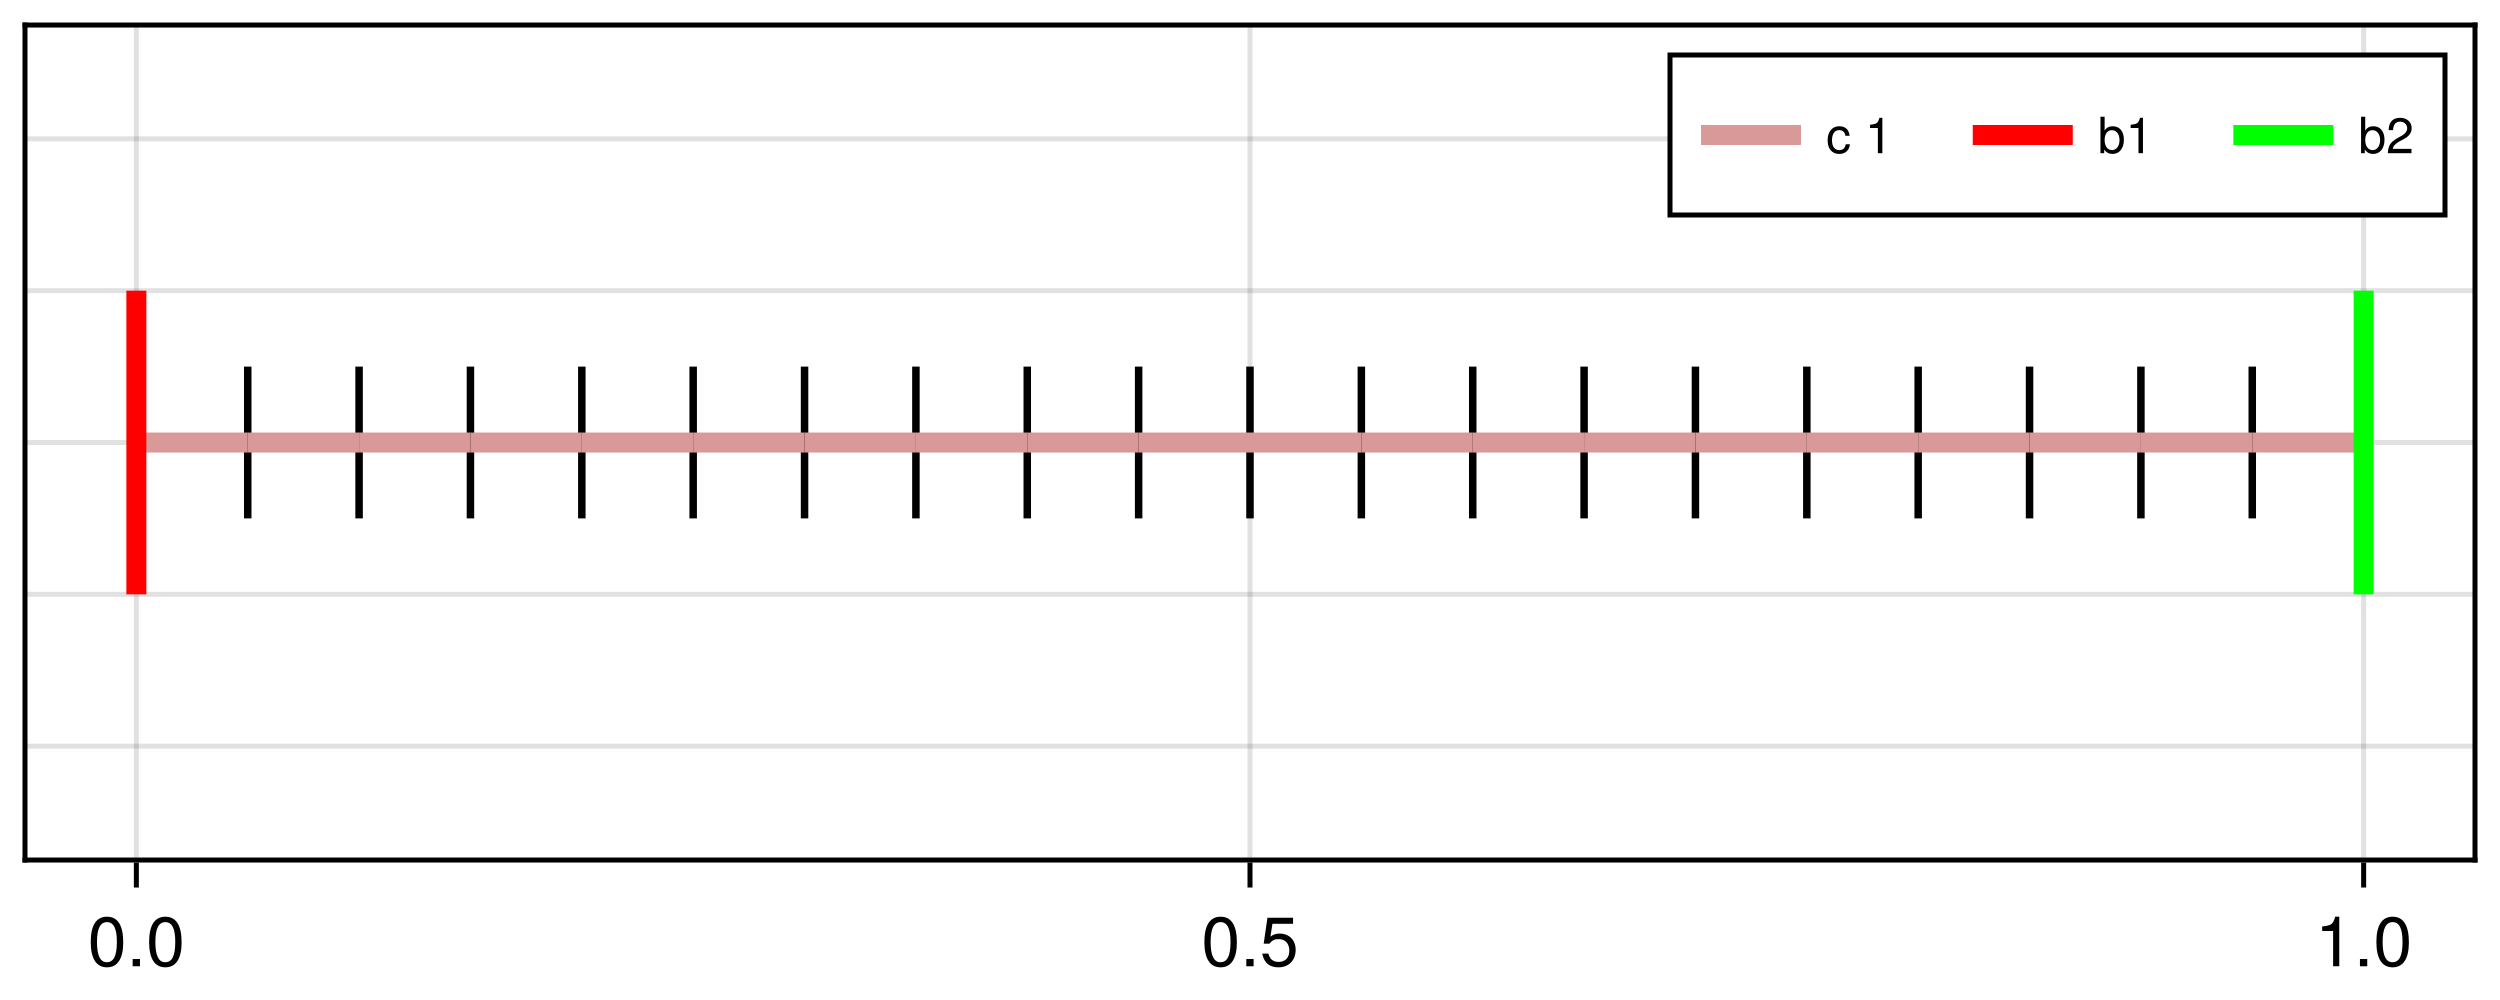 <?xml version="1.0" encoding="UTF-8"?>
<svg xmlns="http://www.w3.org/2000/svg" xmlns:xlink="http://www.w3.org/1999/xlink" width="375" height="150" viewBox="0 0 375 150">
<defs>
<g>
<g id="glyph-0-0-d0ae0008">
<path d="M 5.328 -3.578 C 5.328 -1.141 4.469 0.156 2.891 0.156 C 1.297 0.156 0.453 -1.141 0.453 -3.641 C 0.453 -6.141 1.281 -7.438 2.891 -7.438 C 4.5 -7.438 5.328 -6.156 5.328 -3.578 Z M 4.375 -3.672 C 4.375 -5.656 3.891 -6.625 2.891 -6.625 C 1.891 -6.625 1.391 -5.672 1.391 -3.641 C 1.391 -1.594 1.891 -0.609 2.859 -0.609 C 3.891 -0.609 4.375 -1.547 4.375 -3.672 Z M 4.375 -3.672 "/>
</g>
<g id="glyph-0-1-d0ae0008">
<path d="M 2 0 C 2 0 0.906 0 0.906 0 C 0.906 0 0.906 -1.094 0.906 -1.094 C 0.906 -1.094 2 -1.094 2 -1.094 C 2 -1.094 2 0 2 0 Z M 2 0 "/>
</g>
<g id="glyph-0-2-d0ae0008">
<path d="M 3.641 0 C 3.641 0 2.719 0 2.719 0 C 2.719 0 2.719 -5.297 2.719 -5.297 C 2.719 -5.297 1.078 -5.297 1.078 -5.297 C 1.078 -5.297 1.078 -5.969 1.078 -5.969 C 2.5 -6.141 2.703 -6.297 3.031 -7.438 C 3.031 -7.438 3.641 -7.438 3.641 -7.438 C 3.641 -7.438 3.641 0 3.641 0 Z M 3.641 0 "/>
</g>
<g id="glyph-1-0-d0ae0008">
<path d="M 5.328 -3.578 C 5.328 -1.141 4.469 0.156 2.891 0.156 C 1.297 0.156 0.453 -1.141 0.453 -3.641 C 0.453 -6.141 1.281 -7.438 2.891 -7.438 C 4.5 -7.438 5.328 -6.156 5.328 -3.578 Z M 4.375 -3.672 C 4.375 -5.656 3.891 -6.625 2.891 -6.625 C 1.891 -6.625 1.391 -5.672 1.391 -3.641 C 1.391 -1.594 1.891 -0.609 2.859 -0.609 C 3.891 -0.609 4.375 -1.547 4.375 -3.672 Z M 4.375 -3.672 "/>
</g>
<g id="glyph-2-0-d0ae0008">
<path d="M 5.391 -2.469 C 5.391 -0.891 4.344 0.156 2.828 0.156 C 1.516 0.156 0.672 -0.438 0.375 -1.906 C 0.375 -1.906 1.297 -1.906 1.297 -1.906 C 1.516 -1.078 2 -0.656 2.812 -0.656 C 3.828 -0.656 4.438 -1.266 4.438 -2.344 C 4.438 -3.438 3.812 -4.078 2.812 -4.078 C 2.234 -4.078 1.875 -3.906 1.453 -3.391 C 1.453 -3.391 0.594 -3.391 0.594 -3.391 C 0.594 -3.391 1.156 -7.281 1.156 -7.281 C 1.156 -7.281 5 -7.281 5 -7.281 C 5 -7.281 5 -6.375 5 -6.375 C 5 -6.375 1.906 -6.375 1.906 -6.375 C 1.906 -6.375 1.609 -4.453 1.609 -4.453 C 2.031 -4.766 2.453 -4.906 2.984 -4.906 C 4.406 -4.906 5.391 -3.938 5.391 -2.469 Z M 5.391 -2.469 "/>
</g>
<g id="glyph-3-0-d0ae0008">
<path d="M 3.578 -1.344 C 3.5 -0.453 2.906 0.109 1.969 0.109 C 0.906 0.109 0.234 -0.656 0.234 -1.922 C 0.234 -3.234 0.922 -4.047 1.984 -4.047 C 2.859 -4.047 3.453 -3.562 3.531 -2.609 C 3.531 -2.609 2.906 -2.609 2.906 -2.609 C 2.828 -3.156 2.5 -3.469 1.969 -3.469 C 1.297 -3.469 0.891 -2.906 0.891 -1.922 C 0.891 -1 1.297 -0.469 1.984 -0.469 C 2.516 -0.469 2.844 -0.719 2.953 -1.344 C 2.953 -1.344 3.578 -1.344 3.578 -1.344 Z M 3.578 -1.344 "/>
</g>
<g id="glyph-3-1-d0ae0008">
<path d="M 3.922 -2.016 C 3.922 -0.734 3.25 0.109 2.219 0.109 C 1.672 0.109 1.266 -0.109 0.969 -0.562 C 0.969 -0.562 0.969 0 0.969 0 C 0.969 0 0.406 0 0.406 0 C 0.406 0 0.406 -5.469 0.406 -5.469 C 0.406 -5.469 1.031 -5.469 1.031 -5.469 C 1.031 -5.469 1.031 -3.391 1.031 -3.391 C 1.312 -3.844 1.703 -4.047 2.25 -4.047 C 3.281 -4.047 3.922 -3.281 3.922 -2.016 Z M 3.266 -1.969 C 3.266 -2.844 2.812 -3.453 2.125 -3.453 C 1.469 -3.484 1.031 -2.891 1.031 -1.969 C 1.031 -1.078 1.469 -0.469 2.125 -0.469 C 2.812 -0.469 3.266 -1.078 3.266 -1.969 Z M 3.266 -1.969 "/>
</g>
<g id="glyph-3-2-d0ae0008">
<path d="M 2.609 0 C 2.609 0 1.938 0 1.938 0 C 1.938 0 1.938 -3.781 1.938 -3.781 C 1.938 -3.781 0.766 -3.781 0.766 -3.781 C 0.766 -3.781 0.766 -4.266 0.766 -4.266 C 1.781 -4.391 1.938 -4.5 2.172 -5.312 C 2.172 -5.312 2.609 -5.312 2.609 -5.312 C 2.609 -5.312 2.609 0 2.609 0 Z M 2.609 0 "/>
</g>
<g id="glyph-3-3-d0ae0008">
<path d="M 3.828 -3.75 C 3.828 -3.109 3.453 -2.547 2.703 -2.156 C 2.703 -2.156 1.953 -1.75 1.953 -1.75 C 1.312 -1.359 1.062 -1.094 1 -0.656 C 1 -0.656 3.797 -0.656 3.797 -0.656 C 3.797 -0.656 3.797 0 3.797 0 C 3.797 0 0.25 0 0.25 0 C 0.312 -1.172 0.641 -1.672 1.75 -2.297 C 1.75 -2.297 2.438 -2.688 2.438 -2.688 C 2.906 -2.969 3.156 -3.328 3.156 -3.75 C 3.156 -4.312 2.703 -4.734 2.109 -4.734 C 1.453 -4.734 1.094 -4.359 1.031 -3.469 C 1.031 -3.469 0.375 -3.469 0.375 -3.469 C 0.406 -4.766 1.047 -5.312 2.125 -5.312 C 3.141 -5.312 3.828 -4.656 3.828 -3.75 Z M 3.828 -3.75 "/>
</g>
<g id="glyph-4-0-d0ae0008">
</g>
<g id="glyph-5-0-d0ae0008">
<path d="M 2.609 0 C 2.609 0 1.938 0 1.938 0 C 1.938 0 1.938 -3.781 1.938 -3.781 C 1.938 -3.781 0.766 -3.781 0.766 -3.781 C 0.766 -3.781 0.766 -4.266 0.766 -4.266 C 1.781 -4.391 1.938 -4.5 2.172 -5.312 C 2.172 -5.312 2.609 -5.312 2.609 -5.312 C 2.609 -5.312 2.609 0 2.609 0 Z M 2.609 0 "/>
</g>
</g>
</defs>
<rect x="-37.5" y="-15" width="450" height="180" fill="rgb(100%, 100%, 100%)" fill-opacity="1"/>
<path fill-rule="nonzero" fill="rgb(100%, 100%, 100%)" fill-opacity="1" d="M 3.75 129 L 371.25 129 L 371.25 3.75 L 3.75 3.75 Z M 3.75 129 "/>
<path fill="none" stroke-width="1" stroke-linecap="butt" stroke-linejoin="miter" stroke="rgb(0%, 0%, 0%)" stroke-opacity="0.12" stroke-miterlimit="1.155" d="M 27.271 172 L 27.271 5 " transform="matrix(0.75, 0, 0, 0.75, 0, 0)"/>
<path fill="none" stroke-width="1" stroke-linecap="butt" stroke-linejoin="miter" stroke="rgb(0%, 0%, 0%)" stroke-opacity="0.12" stroke-miterlimit="1.155" d="M 250 172 L 250 5 " transform="matrix(0.75, 0, 0, 0.75, 0, 0)"/>
<path fill="none" stroke-width="1" stroke-linecap="butt" stroke-linejoin="miter" stroke="rgb(0%, 0%, 0%)" stroke-opacity="0.12" stroke-miterlimit="1.155" d="M 472.729 172 L 472.729 5 " transform="matrix(0.75, 0, 0, 0.75, 0, 0)"/>
<path fill="none" stroke-width="1" stroke-linecap="butt" stroke-linejoin="miter" stroke="rgb(0%, 0%, 0%)" stroke-opacity="0.12" stroke-miterlimit="1.155" d="M 5 149.229 L 495 149.229 " transform="matrix(0.75, 0, 0, 0.75, 0, 0)"/>
<path fill="none" stroke-width="1" stroke-linecap="butt" stroke-linejoin="miter" stroke="rgb(0%, 0%, 0%)" stroke-opacity="0.12" stroke-miterlimit="1.155" d="M 5 118.865 L 495 118.865 " transform="matrix(0.75, 0, 0, 0.75, 0, 0)"/>
<path fill="none" stroke-width="1" stroke-linecap="butt" stroke-linejoin="miter" stroke="rgb(0%, 0%, 0%)" stroke-opacity="0.12" stroke-miterlimit="1.155" d="M 5 88.5 L 495 88.5 " transform="matrix(0.75, 0, 0, 0.75, 0, 0)"/>
<path fill="none" stroke-width="1" stroke-linecap="butt" stroke-linejoin="miter" stroke="rgb(0%, 0%, 0%)" stroke-opacity="0.12" stroke-miterlimit="1.155" d="M 5 58.135 L 495 58.135 " transform="matrix(0.75, 0, 0, 0.75, 0, 0)"/>
<path fill="none" stroke-width="1" stroke-linecap="butt" stroke-linejoin="miter" stroke="rgb(0%, 0%, 0%)" stroke-opacity="0.12" stroke-miterlimit="1.155" d="M 5 27.771 L 495 27.771 " transform="matrix(0.75, 0, 0, 0.75, 0, 0)"/>
<g fill="rgb(0%, 0%, 0%)" fill-opacity="1">
<use xlink:href="#glyph-0-0-d0ae0008" x="13.157" y="144.943"/>
</g>
<g fill="rgb(0%, 0%, 0%)" fill-opacity="1">
<use xlink:href="#glyph-0-1-d0ae0008" x="18.995" y="144.943"/>
</g>
<g fill="rgb(0%, 0%, 0%)" fill-opacity="1">
<use xlink:href="#glyph-1-0-d0ae0008" x="21.914" y="144.943"/>
</g>
<g fill="rgb(0%, 0%, 0%)" fill-opacity="1">
<use xlink:href="#glyph-0-0-d0ae0008" x="180.203" y="144.943"/>
</g>
<g fill="rgb(0%, 0%, 0%)" fill-opacity="1">
<use xlink:href="#glyph-0-1-d0ae0008" x="186.041" y="144.943"/>
</g>
<g fill="rgb(0%, 0%, 0%)" fill-opacity="1">
<use xlink:href="#glyph-2-0-d0ae0008" x="188.959" y="144.943"/>
</g>
<g fill="rgb(0%, 0%, 0%)" fill-opacity="1">
<use xlink:href="#glyph-0-2-d0ae0008" x="347.248" y="144.943"/>
</g>
<g fill="rgb(0%, 0%, 0%)" fill-opacity="1">
<use xlink:href="#glyph-0-1-d0ae0008" x="353.086" y="144.943"/>
</g>
<g fill="rgb(0%, 0%, 0%)" fill-opacity="1">
<use xlink:href="#glyph-0-0-d0ae0008" x="356.005" y="144.943"/>
</g>
<path fill="none" stroke-width="1.5" stroke-linecap="butt" stroke-linejoin="miter" stroke="rgb(0%, 0%, 0%)" stroke-opacity="1" stroke-miterlimit="1.155" d="M 27.271 73.318 L 27.271 103.682 " transform="matrix(0.75, 0, 0, 0.75, 0, 0)"/>
<path fill="none" stroke-width="1.5" stroke-linecap="butt" stroke-linejoin="miter" stroke="rgb(0%, 0%, 0%)" stroke-opacity="1" stroke-miterlimit="1.155" d="M 49.547 73.318 L 49.547 103.682 " transform="matrix(0.75, 0, 0, 0.75, 0, 0)"/>
<path fill="none" stroke-width="1.5" stroke-linecap="butt" stroke-linejoin="miter" stroke="rgb(0%, 0%, 0%)" stroke-opacity="1" stroke-miterlimit="1.155" d="M 71.818 73.318 L 71.818 103.682 " transform="matrix(0.75, 0, 0, 0.75, 0, 0)"/>
<path fill="none" stroke-width="1.5" stroke-linecap="butt" stroke-linejoin="miter" stroke="rgb(0%, 0%, 0%)" stroke-opacity="1" stroke-miterlimit="1.155" d="M 94.089 73.318 L 94.089 103.682 " transform="matrix(0.75, 0, 0, 0.75, 0, 0)"/>
<path fill="none" stroke-width="1.5" stroke-linecap="butt" stroke-linejoin="miter" stroke="rgb(0%, 0%, 0%)" stroke-opacity="1" stroke-miterlimit="1.155" d="M 116.365 73.318 L 116.365 103.682 " transform="matrix(0.75, 0, 0, 0.75, 0, 0)"/>
<path fill="none" stroke-width="1.5" stroke-linecap="butt" stroke-linejoin="miter" stroke="rgb(0%, 0%, 0%)" stroke-opacity="1" stroke-miterlimit="1.155" d="M 138.635 73.318 L 138.635 103.682 " transform="matrix(0.75, 0, 0, 0.75, 0, 0)"/>
<path fill="none" stroke-width="1.5" stroke-linecap="butt" stroke-linejoin="miter" stroke="rgb(0%, 0%, 0%)" stroke-opacity="1" stroke-miterlimit="1.155" d="M 160.911 73.318 L 160.911 103.682 " transform="matrix(0.75, 0, 0, 0.75, 0, 0)"/>
<path fill="none" stroke-width="1.5" stroke-linecap="butt" stroke-linejoin="miter" stroke="rgb(0%, 0%, 0%)" stroke-opacity="1" stroke-miterlimit="1.155" d="M 183.182 73.318 L 183.182 103.682 " transform="matrix(0.75, 0, 0, 0.75, 0, 0)"/>
<path fill="none" stroke-width="1.5" stroke-linecap="butt" stroke-linejoin="miter" stroke="rgb(0%, 0%, 0%)" stroke-opacity="1" stroke-miterlimit="1.155" d="M 205.453 73.318 L 205.453 103.682 " transform="matrix(0.75, 0, 0, 0.75, 0, 0)"/>
<path fill="none" stroke-width="1.5" stroke-linecap="butt" stroke-linejoin="miter" stroke="rgb(0%, 0%, 0%)" stroke-opacity="1" stroke-miterlimit="1.155" d="M 227.729 73.318 L 227.729 103.682 " transform="matrix(0.75, 0, 0, 0.75, 0, 0)"/>
<path fill="none" stroke-width="1.5" stroke-linecap="butt" stroke-linejoin="miter" stroke="rgb(0%, 0%, 0%)" stroke-opacity="1" stroke-miterlimit="1.155" d="M 250 73.318 L 250 103.682 " transform="matrix(0.75, 0, 0, 0.75, 0, 0)"/>
<path fill="none" stroke-width="1.5" stroke-linecap="butt" stroke-linejoin="miter" stroke="rgb(0%, 0%, 0%)" stroke-opacity="1" stroke-miterlimit="1.155" d="M 272.271 73.318 L 272.271 103.682 " transform="matrix(0.75, 0, 0, 0.75, 0, 0)"/>
<path fill="none" stroke-width="1.5" stroke-linecap="butt" stroke-linejoin="miter" stroke="rgb(0%, 0%, 0%)" stroke-opacity="1" stroke-miterlimit="1.155" d="M 294.547 73.318 L 294.547 103.682 " transform="matrix(0.75, 0, 0, 0.75, 0, 0)"/>
<path fill="none" stroke-width="1.5" stroke-linecap="butt" stroke-linejoin="miter" stroke="rgb(0%, 0%, 0%)" stroke-opacity="1" stroke-miterlimit="1.155" d="M 316.818 73.318 L 316.818 103.682 " transform="matrix(0.75, 0, 0, 0.75, 0, 0)"/>
<path fill="none" stroke-width="1.5" stroke-linecap="butt" stroke-linejoin="miter" stroke="rgb(0%, 0%, 0%)" stroke-opacity="1" stroke-miterlimit="1.155" d="M 339.089 73.318 L 339.089 103.682 " transform="matrix(0.75, 0, 0, 0.75, 0, 0)"/>
<path fill="none" stroke-width="1.5" stroke-linecap="butt" stroke-linejoin="miter" stroke="rgb(0%, 0%, 0%)" stroke-opacity="1" stroke-miterlimit="1.155" d="M 361.365 73.318 L 361.365 103.682 " transform="matrix(0.75, 0, 0, 0.75, 0, 0)"/>
<path fill="none" stroke-width="1.5" stroke-linecap="butt" stroke-linejoin="miter" stroke="rgb(0%, 0%, 0%)" stroke-opacity="1" stroke-miterlimit="1.155" d="M 383.635 73.318 L 383.635 103.682 " transform="matrix(0.75, 0, 0, 0.75, 0, 0)"/>
<path fill="none" stroke-width="1.5" stroke-linecap="butt" stroke-linejoin="miter" stroke="rgb(0%, 0%, 0%)" stroke-opacity="1" stroke-miterlimit="1.155" d="M 405.911 73.318 L 405.911 103.682 " transform="matrix(0.75, 0, 0, 0.75, 0, 0)"/>
<path fill="none" stroke-width="1.5" stroke-linecap="butt" stroke-linejoin="miter" stroke="rgb(0%, 0%, 0%)" stroke-opacity="1" stroke-miterlimit="1.155" d="M 428.182 73.318 L 428.182 103.682 " transform="matrix(0.75, 0, 0, 0.75, 0, 0)"/>
<path fill="none" stroke-width="1.5" stroke-linecap="butt" stroke-linejoin="miter" stroke="rgb(0%, 0%, 0%)" stroke-opacity="1" stroke-miterlimit="1.155" d="M 450.453 73.318 L 450.453 103.682 " transform="matrix(0.75, 0, 0, 0.75, 0, 0)"/>
<path fill="none" stroke-width="1.5" stroke-linecap="butt" stroke-linejoin="miter" stroke="rgb(0%, 0%, 0%)" stroke-opacity="1" stroke-miterlimit="1.155" d="M 472.729 73.318 L 472.729 103.682 " transform="matrix(0.75, 0, 0, 0.75, 0, 0)"/>
<path fill="none" stroke-width="4" stroke-linecap="butt" stroke-linejoin="miter" stroke="rgb(85%, 60%, 60%)" stroke-opacity="1" stroke-miterlimit="1.155" d="M 27.271 88.5 L 49.547 88.5 " transform="matrix(0.75, 0, 0, 0.75, 0, 0)"/>
<path fill="none" stroke-width="4" stroke-linecap="butt" stroke-linejoin="miter" stroke="rgb(85%, 60%, 60%)" stroke-opacity="1" stroke-miterlimit="1.155" d="M 49.547 88.5 L 71.818 88.5 " transform="matrix(0.75, 0, 0, 0.75, 0, 0)"/>
<path fill="none" stroke-width="4" stroke-linecap="butt" stroke-linejoin="miter" stroke="rgb(85%, 60%, 60%)" stroke-opacity="1" stroke-miterlimit="1.155" d="M 71.818 88.5 L 94.089 88.5 " transform="matrix(0.75, 0, 0, 0.75, 0, 0)"/>
<path fill="none" stroke-width="4" stroke-linecap="butt" stroke-linejoin="miter" stroke="rgb(85%, 60%, 60%)" stroke-opacity="1" stroke-miterlimit="1.155" d="M 94.089 88.5 L 116.365 88.5 " transform="matrix(0.75, 0, 0, 0.75, 0, 0)"/>
<path fill="none" stroke-width="4" stroke-linecap="butt" stroke-linejoin="miter" stroke="rgb(85%, 60%, 60%)" stroke-opacity="1" stroke-miterlimit="1.155" d="M 116.365 88.5 L 138.635 88.5 " transform="matrix(0.75, 0, 0, 0.75, 0, 0)"/>
<path fill="none" stroke-width="4" stroke-linecap="butt" stroke-linejoin="miter" stroke="rgb(85%, 60%, 60%)" stroke-opacity="1" stroke-miterlimit="1.155" d="M 138.635 88.5 L 160.911 88.5 " transform="matrix(0.75, 0, 0, 0.75, 0, 0)"/>
<path fill="none" stroke-width="4" stroke-linecap="butt" stroke-linejoin="miter" stroke="rgb(85%, 60%, 60%)" stroke-opacity="1" stroke-miterlimit="1.155" d="M 160.911 88.5 L 183.182 88.5 " transform="matrix(0.75, 0, 0, 0.75, 0, 0)"/>
<path fill="none" stroke-width="4" stroke-linecap="butt" stroke-linejoin="miter" stroke="rgb(85%, 60%, 60%)" stroke-opacity="1" stroke-miterlimit="1.155" d="M 183.182 88.5 L 205.453 88.5 " transform="matrix(0.75, 0, 0, 0.75, 0, 0)"/>
<path fill="none" stroke-width="4" stroke-linecap="butt" stroke-linejoin="miter" stroke="rgb(85%, 60%, 60%)" stroke-opacity="1" stroke-miterlimit="1.155" d="M 205.453 88.5 L 227.729 88.5 " transform="matrix(0.75, 0, 0, 0.75, 0, 0)"/>
<path fill="none" stroke-width="4" stroke-linecap="butt" stroke-linejoin="miter" stroke="rgb(85%, 60%, 60%)" stroke-opacity="1" stroke-miterlimit="1.155" d="M 227.729 88.5 L 250 88.5 " transform="matrix(0.75, 0, 0, 0.75, 0, 0)"/>
<path fill="none" stroke-width="4" stroke-linecap="butt" stroke-linejoin="miter" stroke="rgb(85%, 60%, 60%)" stroke-opacity="1" stroke-miterlimit="1.155" d="M 250 88.5 L 272.271 88.5 " transform="matrix(0.75, 0, 0, 0.75, 0, 0)"/>
<path fill="none" stroke-width="4" stroke-linecap="butt" stroke-linejoin="miter" stroke="rgb(85%, 60%, 60%)" stroke-opacity="1" stroke-miterlimit="1.155" d="M 272.271 88.5 L 294.547 88.5 " transform="matrix(0.75, 0, 0, 0.75, 0, 0)"/>
<path fill="none" stroke-width="4" stroke-linecap="butt" stroke-linejoin="miter" stroke="rgb(85%, 60%, 60%)" stroke-opacity="1" stroke-miterlimit="1.155" d="M 294.547 88.5 L 316.818 88.5 " transform="matrix(0.75, 0, 0, 0.75, 0, 0)"/>
<path fill="none" stroke-width="4" stroke-linecap="butt" stroke-linejoin="miter" stroke="rgb(85%, 60%, 60%)" stroke-opacity="1" stroke-miterlimit="1.155" d="M 316.818 88.5 L 339.089 88.5 " transform="matrix(0.75, 0, 0, 0.75, 0, 0)"/>
<path fill="none" stroke-width="4" stroke-linecap="butt" stroke-linejoin="miter" stroke="rgb(85%, 60%, 60%)" stroke-opacity="1" stroke-miterlimit="1.155" d="M 339.089 88.5 L 361.365 88.5 " transform="matrix(0.75, 0, 0, 0.75, 0, 0)"/>
<path fill="none" stroke-width="4" stroke-linecap="butt" stroke-linejoin="miter" stroke="rgb(85%, 60%, 60%)" stroke-opacity="1" stroke-miterlimit="1.155" d="M 361.365 88.5 L 383.635 88.5 " transform="matrix(0.75, 0, 0, 0.75, 0, 0)"/>
<path fill="none" stroke-width="4" stroke-linecap="butt" stroke-linejoin="miter" stroke="rgb(85%, 60%, 60%)" stroke-opacity="1" stroke-miterlimit="1.155" d="M 383.635 88.5 L 405.911 88.5 " transform="matrix(0.75, 0, 0, 0.75, 0, 0)"/>
<path fill="none" stroke-width="4" stroke-linecap="butt" stroke-linejoin="miter" stroke="rgb(85%, 60%, 60%)" stroke-opacity="1" stroke-miterlimit="1.155" d="M 405.911 88.5 L 428.182 88.5 " transform="matrix(0.75, 0, 0, 0.75, 0, 0)"/>
<path fill="none" stroke-width="4" stroke-linecap="butt" stroke-linejoin="miter" stroke="rgb(85%, 60%, 60%)" stroke-opacity="1" stroke-miterlimit="1.155" d="M 428.182 88.5 L 450.453 88.5 " transform="matrix(0.75, 0, 0, 0.75, 0, 0)"/>
<path fill="none" stroke-width="4" stroke-linecap="butt" stroke-linejoin="miter" stroke="rgb(85%, 60%, 60%)" stroke-opacity="1" stroke-miterlimit="1.155" d="M 450.453 88.5 L 472.729 88.5 " transform="matrix(0.75, 0, 0, 0.75, 0, 0)"/>
<path fill="none" stroke-width="4" stroke-linecap="butt" stroke-linejoin="miter" stroke="rgb(100%, 0%, 0%)" stroke-opacity="1" stroke-miterlimit="1.155" d="M 27.271 58.135 L 27.271 118.865 " transform="matrix(0.75, 0, 0, 0.75, 0, 0)"/>
<path fill="none" stroke-width="4" stroke-linecap="butt" stroke-linejoin="miter" stroke="rgb(0%, 100%, 0%)" stroke-opacity="1" stroke-miterlimit="1.155" d="M 472.729 58.135 L 472.729 118.865 " transform="matrix(0.75, 0, 0, 0.75, 0, 0)"/>
<path fill-rule="nonzero" fill="rgb(100%, 100%, 100%)" fill-opacity="1" stroke-width="1" stroke-linecap="butt" stroke-linejoin="miter" stroke="rgb(0%, 0%, 0%)" stroke-opacity="1" stroke-miterlimit="2" d="M 334 43 L 489 43 L 489 11 L 334 11 Z M 334 43 " transform="matrix(0.75, 0, 0, 0.75, 0, 0)"/>
<path fill="none" stroke-width="1" stroke-linecap="butt" stroke-linejoin="miter" stroke="rgb(0%, 0%, 0%)" stroke-opacity="1" stroke-miterlimit="1.155" d="M 27.271 172.5 L 27.271 177.5 " transform="matrix(0.75, 0, 0, 0.75, 0, 0)"/>
<path fill="none" stroke-width="1" stroke-linecap="butt" stroke-linejoin="miter" stroke="rgb(0%, 0%, 0%)" stroke-opacity="1" stroke-miterlimit="1.155" d="M 250 172.5 L 250 177.5 " transform="matrix(0.75, 0, 0, 0.75, 0, 0)"/>
<path fill="none" stroke-width="1" stroke-linecap="butt" stroke-linejoin="miter" stroke="rgb(0%, 0%, 0%)" stroke-opacity="1" stroke-miterlimit="1.155" d="M 472.729 172.5 L 472.729 177.5 " transform="matrix(0.75, 0, 0, 0.75, 0, 0)"/>
<path fill="none" stroke-width="4" stroke-linecap="butt" stroke-linejoin="miter" stroke="rgb(85%, 60%, 60%)" stroke-opacity="1" stroke-miterlimit="2" d="M 340.208 27 L 360.208 27 " transform="matrix(0.75, 0, 0, 0.75, 0, 0)"/>
<path fill="none" stroke-width="4" stroke-linecap="butt" stroke-linejoin="miter" stroke="rgb(100%, 0%, 0%)" stroke-opacity="1" stroke-miterlimit="2" d="M 394.552 27 L 414.552 27 " transform="matrix(0.75, 0, 0, 0.75, 0, 0)"/>
<path fill="none" stroke-width="4" stroke-linecap="butt" stroke-linejoin="miter" stroke="rgb(0%, 100%, 0%)" stroke-opacity="1" stroke-miterlimit="2" d="M 446.672 27 L 466.672 27 " transform="matrix(0.75, 0, 0, 0.75, 0, 0)"/>
<g fill="rgb(0%, 0%, 0%)" fill-opacity="1">
<use xlink:href="#glyph-3-0-d0ae0008" x="273.908" y="22.984"/>
</g>
<g fill="rgb(0%, 0%, 0%)" fill-opacity="1">
<use xlink:href="#glyph-4-0-d0ae0008" x="277.658" y="22.984"/>
</g>
<g fill="rgb(0%, 0%, 0%)" fill-opacity="1">
<use xlink:href="#glyph-5-0-d0ae0008" x="279.743" y="22.984"/>
</g>
<g fill="rgb(0%, 0%, 0%)" fill-opacity="1">
<use xlink:href="#glyph-3-1-d0ae0008" x="314.662" y="22.984"/>
</g>
<g fill="rgb(0%, 0%, 0%)" fill-opacity="1">
<use xlink:href="#glyph-3-2-d0ae0008" x="318.833" y="22.984"/>
</g>
<g fill="rgb(0%, 0%, 0%)" fill-opacity="1">
<use xlink:href="#glyph-3-1-d0ae0008" x="353.753" y="22.984"/>
</g>
<g fill="rgb(0%, 0%, 0%)" fill-opacity="1">
<use xlink:href="#glyph-3-3-d0ae0008" x="357.923" y="22.984"/>
</g>
<path fill="none" stroke-width="1" stroke-linecap="butt" stroke-linejoin="miter" stroke="rgb(0%, 0%, 0%)" stroke-opacity="1" stroke-miterlimit="1.155" d="M 4.5 172 L 495.5 172 " transform="matrix(0.75, 0, 0, 0.75, 0, 0)"/>
<path fill="none" stroke-width="1" stroke-linecap="butt" stroke-linejoin="miter" stroke="rgb(0%, 0%, 0%)" stroke-opacity="1" stroke-miterlimit="1.155" d="M 5 172.5 L 5 4.5 " transform="matrix(0.75, 0, 0, 0.75, 0, 0)"/>
<path fill="none" stroke-width="1" stroke-linecap="butt" stroke-linejoin="miter" stroke="rgb(0%, 0%, 0%)" stroke-opacity="1" stroke-miterlimit="1.155" d="M 4.5 5 L 495.5 5 " transform="matrix(0.75, 0, 0, 0.75, 0, 0)"/>
<path fill="none" stroke-width="1" stroke-linecap="butt" stroke-linejoin="miter" stroke="rgb(0%, 0%, 0%)" stroke-opacity="1" stroke-miterlimit="1.155" d="M 495 172.5 L 495 4.5 " transform="matrix(0.75, 0, 0, 0.75, 0, 0)"/>
</svg>
